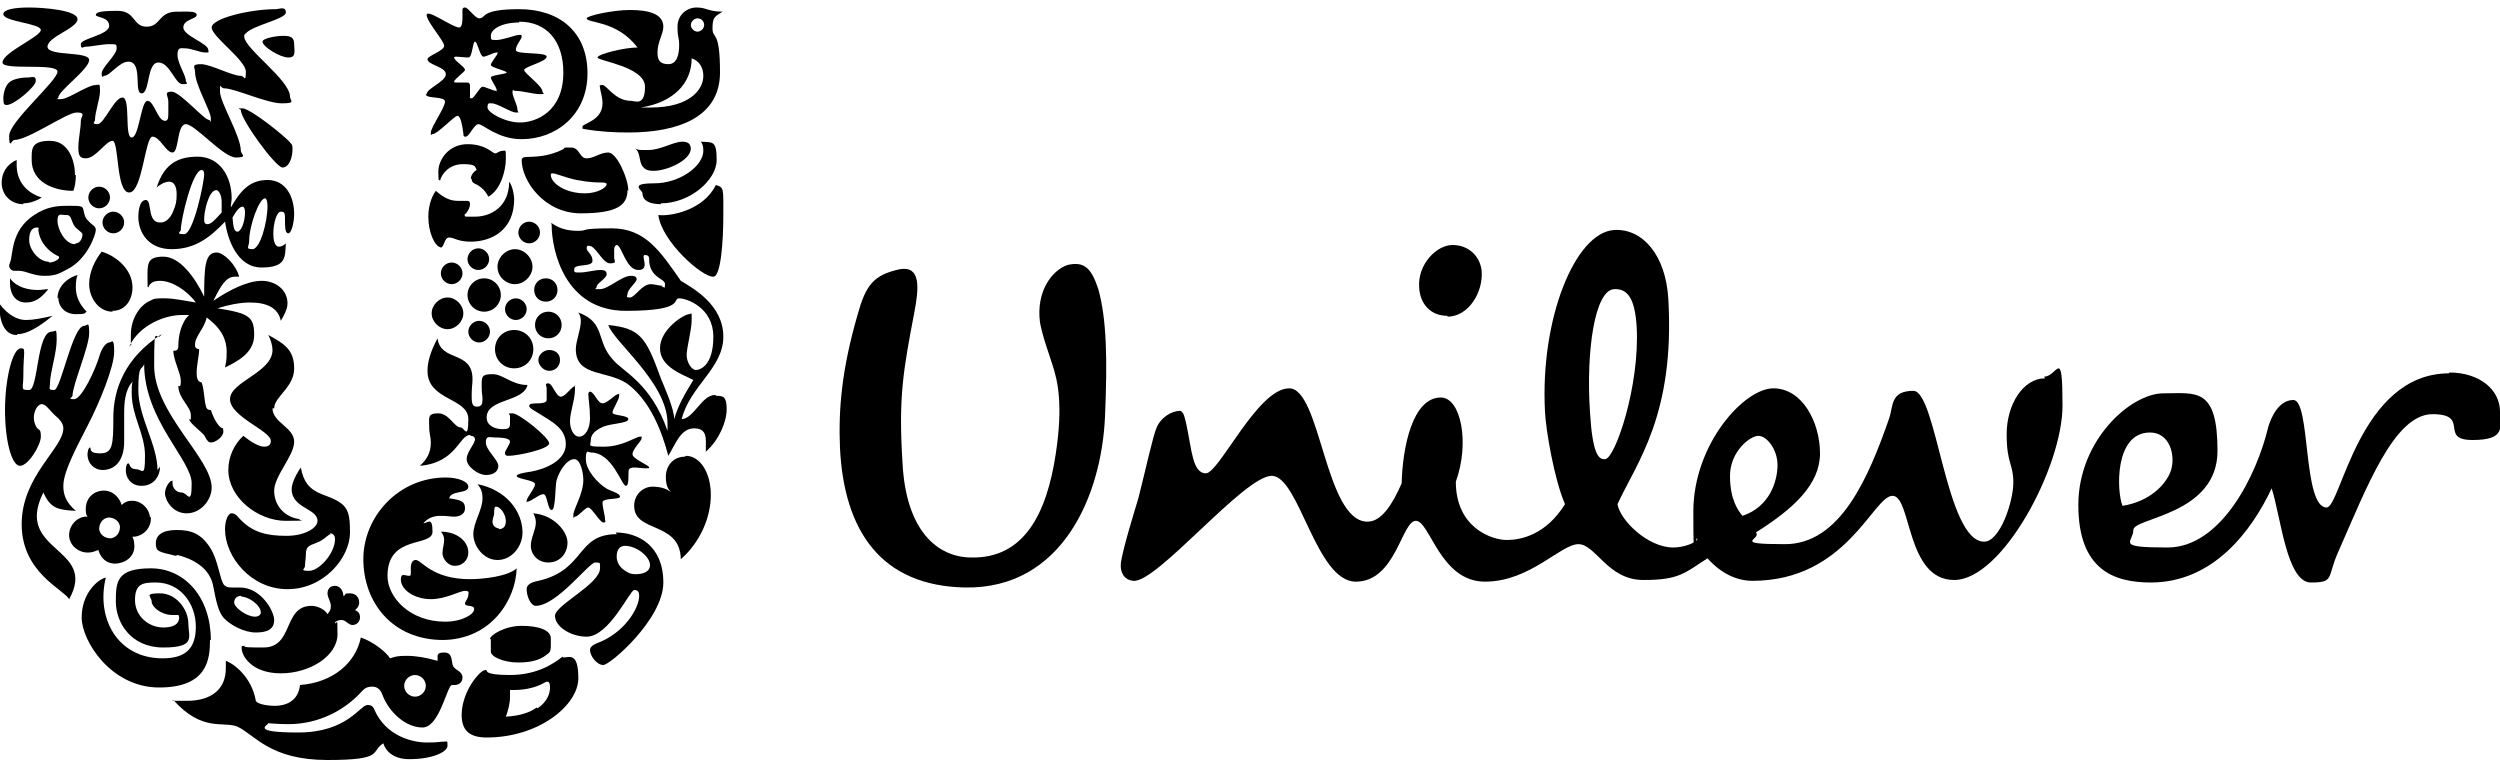 <?xml version="1.0" encoding="UTF-8"?>
<svg id="Layer_1" xmlns="http://www.w3.org/2000/svg" version="1.1" viewBox="0 0 300 92">
  <!-- Generator: Adobe Illustrator 29.4.0, SVG Export Plug-In . SVG Version: 2.1.0 Build 152)  -->
  <path d="M128.1,31.8c-1.8.6-3.8,3.1-3.3,6.9.3,1.7,1.2,4.1,1.5,5.1.6,1.8,1.3,4.7.4,10.6-1.1,7.4-3.9,12.6-10.1,12.5-4.1,0-7.9-3.2-8.3-11.4-.5-7.8.1-11.1,1.4-17.9.6-3.1.8-5.7-1.7-5.3-3.2.7-4.1,1.9-5.1,5.5-1.9,6.6-2.3,11.3-2.1,16,.5,9.9,4.9,16.5,15,16.7,11.7.2,16.4-11.1,16.8-20.5.3-6.9.2-11.7-.8-15.3-.8-2.4-1.6-3.4-3.7-2.9Z"/>
  <path d="M245.4,45.4c-2.6,0-4.6,3.1-4.6,6.7s.8,3.5.8,5.8-1.6,7.1-3.5,7.1c-4.6,0-5.7-18.1-8.5-18.1s-2.4,1.9-2.9,3.3c-2.5,7.2-5.9,15.1-12.5,15.1s-2.7-.6-3.5-1.4c4.6-2.9,7.7-5.8,7.7-9.5s-2.1-7.8-5.6-7.8-9.6,6.7-9.6,14.8.2,2.5.5,3.3c-.3.5-1.7,1-2.9,1-3.1,0-6.4-3.3-6.7-5.2,2.3-5,6.9-10.7,6.1-24.6-.3-5.3-3.1-8.5-6.5-8.3-4.7.3-8.9,10.7-8.3,21.8.1,2.2,1.1,8.1,2.4,11.1-2.3,3.7-5.3,4.3-7,4.3s-6.1-1.4-6.1-7c1.7-4.7.6-10.1-1.8-10.1-3.4,0-4.6,6-4.7,10.3-1.1,2.5-2.4,4.6-4.1,4.6-5.1,0-5.6-16-9.4-16s-8.4,10.2-10,10.2-1.7-2.9-2.3-5.7c-.2-.8-.3-1.7-.8-1.8-1,0-2.3.8-2.8,2-.5,1.2-1.3,5-2.2,8.5-.6,2-1.9,6.2-2.1,7.8-.1,1.1.4,2,1.5,2.1,2.8.3,13.3-12.6,16.6-12.6s5.3,12.7,10.1,12.7,5.5-7.3,7.2-7.3,2.9,7.3,8.3,7.3,9.1-4.5,11.2-4.5,3.5,4.3,7.8,4.3,4.9-.8,7.7-2.6c1.6,1.8,3.5,2.7,5.4,2.7,11.3,0,14.5-10.2,16.8-10.2s1.6,10.1,7.4,10.1,13-13.6,13-20.9-.6-3.5-2.2-3.5ZM192.5,55.1c-.7,0-1.4-.7-1.7-5.6-.5-7.5.6-14.7,2.9-14.8,1.7-.1,2.5,1.3,2.7,4.5.4,7.1-2.6,15.9-3.8,15.9ZM209.1,61.9c-.5-.6-1.5-1.9-1.5-4.8s2.4-4.8,3.4-4.8,2.3,1.6,2.3,3.5-.9,5-4.2,6.1Z"/>
  <path d="M293.9,44.8c-10.8,0-13,16.1-14.7,16.1-2.9,0-1.9-12.9-4-12.9-1.8,0-2.7,2.2-3,3.2-1.4,5.9-5.7,14.5-12.1,14.5s-4.1-.6-4.1-2.1,10.1-1.8,10.1-9.5-2.6-6.9-6.5-6.9-10.2,5.6-10.2,13.4,4.3,9.3,8.7,9.3c7.5,0,12.1-6.2,14.5-11.3,1.1,3.4,1.8,11.3,4.7,11.3s1.9-.6,3.3-3.7c3.4-7.7,6.7-16.5,11.3-16.5s.7,3.1,4.8,3.1,3.3-1.6,3.3-3.4c0-2.6-2.4-4.7-6.1-4.7ZM258,51.9c2.4,0,3.1,2.8,2.5,4.6-.6,1.7-2.6,3.7-5.8,4.2-.7-1.7-1-8.8,3.3-8.8Z"/>
  <path d="M173.7,38c2.5,0,4.3-2.9,4.1-5.5-.2-1.8-1.6-3.1-3.5-3.1s-4.2,2.3-4,5.1c.1,1.9,1.3,3.4,3.4,3.4Z"/>
  <path d="M79.3,24.4c3.5,0,6.7-2.8,6.7-5.2s-.5-2.1-1.9-2.2c.2.3.3.5.3,1.1,0,1.8-2.8,3.9-5.9,3.9s-1.4.8-1.4,1.2c0,.9.9,1.3,2.2,1.3Z"/>
  <path d="M82.9,17.9c0-.5-.2-.9-1-.9-1.1,0-2.6,1-4.1,1s-1.1,0-1.6-.2c.6.4.5,1.4.8,2,.4.7,1,.7,1.5.7,1.4,0,4.4-1.2,4.4-2.7Z"/>
  <path d="M85.6,33.2c.9,0,1.2-4.2,1.2-7.4s.1-3.3-.9-3.6c-1.5,3.1-5.6,3.8-6.9,3.6.4,3.2,5.3,7.5,6.6,7.4Z"/>
  <path d="M5.3,59.3c.8,1.7,1.7,1.9,3.8,2-1.3-1.1-1.5-2.1-1.5-3,0-1.8,1.8-5,2.9-7.2,1.5-2.9,3.2-7.1,3.2-8.9s-.3-1.1-.6-1.1-.8.5-1.1,1.4c-.5,1.8-2.2,5.4-3.1,5.4s-.2-.2-.2-.4c0-1.3,2-5.9,2-7.5s-.2-.9-.6-.9c-1.4,0-2.8,7.7-3.6,7.7s-.5-.2-.5-.8c0-1.3.8-3.6.8-5.2s-.1-1-.6-1c-1.8,0-1.6,7-2.7,7s-.7-.1-.7-1.7.1-2.3.1-2.8-.1-.5-.4-.5c-1,0-1.9,3.7-1.9,7.4s.8,6.7,1.8,6.7,2.5-2.5,2.5-3.5-.2-.7-.5-1.1c-.8-1.3,0-2.8.6-2.8s.9.8,2,1.7c.4.4.6.8.6,1.2,0,2.4-5,5.7-5,11.5s5,7.8,5.7,9c3.5-6.3-6.7-5.6-3.1-12.8Z"/>
  <path d="M18.9,56.4c0-3-2.3-6.4-2.3-9.6s.4-2.3.7-3.1c0,6.7,5.7,11.5,5.7,14.3s-.5,1.1-1.2,1.1-1.1-.6-1.1-1.1,0-.3-.1-.3c-.2,0-.8.7-.8,1.5s.9,2.4,2.6,2.4,3-1.6,3-3.1c0-3.5-6.9-8.9-6.9-14.6s.2-2.6.9-3.8c-4.4,2.8-5.8,6.6-5.8,10s-.1,4.3-1.6,4.3-1-.7-1.2-.7-.3.6-.3.8c0,1.2.9,1.9,1.8,1.9,1.4,0,2.6-1,2.6-3.4v-3.4c0-1.3.1-2.8,1-3.8-.1.4-.1.9-.1,1.3,0,2.9,1.6,4.9,1.6,7.6s-.3,1.6-1.1,1.6-.7-.7-.9-.7-.3.4-.3.9c0,.7.5,1.8,1.9,1.8s2.2-1.1,2.2-2.3Z"/>
  <path d="M75.4,22.9c0-1.5-1.4-4.6-2.4-4.6s-1.7.7-2.6.7-.8-1.3-1.9-1.3-.6,0-.9.2c-2.4,1.2-4.3.8-4.8,1,0,0-.2.1-.2.3,0,2.5,2.7,6.4,7.1,6.4s5.6-1,5.6-2.8ZM66.1,21c0-.1,0-.2.2-.2.4,0,1.5.5,2.9.8,1.6.3,2.5.3,3,.3s.6.1.6.2c0,.4-1.1,1.1-2.6,1.1-2.5,0-4.1-1.3-4.1-2.2Z"/>
  <path d="M25.3,76.8c0-5.1-3.1-8.6-7.2-8.6s-4.2,1.6-4.2,4,1.7,5.5,5.7,5.5,3-1.3,3-2.9-1.4-3.6-3.4-3.6-1,.4-1,1,1.1,1.6,2.5,1.6.6,0,.7-.1c0,.1.1.3.1.4,0,.8-.7,1.2-1.9,1.2-1.7,0-3.4-1.3-3.4-3.3s1-2.1,2.5-2.1c3,0,4.8,2.6,4.8,5.3s-1.3,3.8-4,3.8c-5.4,0-8-4.8-6.8-9.7-1.1.3-2.9,2-2.9,4.8s3.5,8.4,9.3,8.4,6.1-3.4,6.1-5.7Z"/>
  <path d="M54.4,80c-.3-.6,0-1.7-1.1-1.7s-.7.5-.8,1c-1.4-.4-2.6-.6-3.7-.6s-1.4.1-2,.3c-.4-.7-2-2-3.5-2.5-.6,3-3.3,5.4-7.3,5.7-.2,2-1.8,2.5-3,2.5s-2.2-.3-2.3-.6c-.5-2.9-2.7-4.5-3.6-4.8,0,.3,0,.6,0,.9,0,2.4-1.6,3.9-4.7,3.9s-1.1,0-1.6-.1c3.5,3.9,6,2.5,7.7,3.2,2.1,1,3.9,4,10.8,4s5.1-1,6.7-2c.3,1,1.3,1.9,3.1,1.9,2.9,0,4.6-.9,4.6-1.6s0-.5-.5-.5-.4.1-2,.1-4.9-.7-6.3-4c-.2-.5-.6-.5-.8-.5-.9,0-2.4,3.3-8.3,3.3s-3.6-.9-3.6-1.1,0,0,.1,0c.2,0,1.1.1,2.3.1,3.7,0,6.7-1.7,8.6-3.7.6-.7.9-.8,1.5-.8s1,.4,1.2,1c.8,2.1,2.8,3.9,4.8,3.9s2.9-4.8,3.5-5.1c.1,0,.3,0,.4,0,.3,0,.9-.2.9-.9s-.8-.9-1-1.2ZM49.8,83.6c-.7,0-1.3-.6-1.3-1.3s.6-1.3,1.3-1.3,1.3.6,1.3,1.3-.6,1.3-1.3,1.3Z"/>
  <path d="M74,64.1c-4.9,0-3.7,4.3-9.4,5.6-1.1.2-1.4.6-1.4,1,0,.9.5,2,1.1,2,2.5,0,6.4-5.2,7.1-5.2s.6,0,.6.7c0,1.9-5.4,4.4-5.4,5.7s1.9,2.5,3.8,2.5c2.7,0,5.2-5.6,5.7-5.6s.6.3.6.7c0,1.5-1.8,4.5-5.1,5.7-.7.3-.8.6-.8.8,0,.7.8,1.8,1.6,1.8s7.2-5.5,7.2-9.9-3-6-5.7-6ZM76.2,68.9c-.4,0-.7-.1-1-.3-.4-.2-1.2-.8-1.2-1.8s.5-1.3,1-1.3c1.4,0,3,1.3,3,2.3,0,.8-.8,1.1-1.7,1.1Z"/>
  <path d="M2.1,40.1c1.1,0,2.5-.8,4.2-2.2-1.3.3-2.3.5-3.2.5s-2.1-.5-3.2-2c0,2.5.8,3.8,2.1,3.8Z"/>
  <path d="M2.8,24.4c1.2,0,2.2-.7,2.2-.7-1.9-.6-3-2-3-3.9,0-.2,0-.4,0-.6-1.2.5-1.8,1.6-1.8,2.7,0,1.5,1.1,2.6,2.6,2.6Z"/>
  <path d="M7,35.7c0,1.2.9,2,2.1,2s1-.1,1.3-.3c-.9-.9-1.3-1.9-1.3-2.9s.1-1.1.2-1.5c-.8.2-2.4,1.1-2.4,2.8Z"/>
  <path d="M13.5,37.3c1.6,0,2.4-1.4,2.4-2.8,0-2.2-2-3.8-3.7-4.3-.7.9-1.5,2.3-1.5,3.9s1.1,3.3,2.8,3.3Z"/>
  <path d="M12.3,26.7c0,.7.6,1.3,1.3,1.3s1.3-.6,1.3-1.3-.6-1.3-1.3-1.3-1.3.6-1.3,1.3Z"/>
  <path d="M9,21c0-1.6-.7-4.1-3-4.1s-2.2,1-2.2,2.3c0,2.7,2.7,3.7,5,3.7.2-.5.3-1.2.3-1.9Z"/>
  <path d="M11.9,22.4c-.7,0-1.3.6-1.3,1.3s.6,1.3,1.3,1.3,1.3-.6,1.3-1.3-.6-1.3-1.3-1.3Z"/>
  <path d="M10.4,26.3c-.4-.6-.3-1.1-.5-1.4-.2-.2-.6-.2-1.2-.2-.2,0-.5,0-.7,0-1.1,0-2.4.1-3.9,1.1-2.9,1.9-2.5,4.9-2.9,5.7,0,.1-.1.2-.1.4,0,.3.3.6.6.6s.4,0,.6,0c.8,0,1.7.6,3,.6s1.7-.2,2.8-.8c2.4-1.2,3.4-4.2,3.4-4.7s-.5-.6-.9-1.1ZM5.8,31.4c-1.1,0-2.3-1.4-2.3-2.6s.5-1.5.9-1.5.2.1.2.3c.2,1.6,1.3,2.6,2.3,3.1.1,0,.2.1.2.2,0,.2-.6.6-1.2.6ZM9,29.3c-1.2,0-2.1-1.8-2.1-2.8s.4-.7.9-.7.3,0,.5.1c.3.2.3.8.7,1.3.2.3.9.7.9.9,0,.5-.3,1.1-.8,1.1Z"/>
  <path d="M1.2,33.4c0,.2,0,.3,0,.5,0,1.6.8,2.4,1.9,2.4s1.8-.5,2.7-1.6c-.4,0-.8.1-1.2.1-1.2,0-2.6-.3-3.4-1.4Z"/>
  <path d="M65.8,37.4c-.9,0-1.6.7-1.6,1.6s.7,1.6,1.6,1.6,1.6-.7,1.6-1.6-.7-1.6-1.6-1.6Z"/>
  <path d="M53.7,35.7c-1,0-1.9.9-1.9,1.9s.9,1.9,1.9,1.9,1.9-.9,1.9-1.9-.9-1.9-1.9-1.9Z"/>
  <path d="M56.2,39.8c0,.7.6,1.3,1.3,1.3s1.3-.6,1.3-1.3-.6-1.3-1.3-1.3-1.3.6-1.3,1.3Z"/>
  <path d="M61.7,44.2c1.3,0,2.3-1,2.3-2.3s-1-2.3-2.3-2.3-2.3,1-2.3,2.3,1,2.3,2.3,2.3Z"/>
  <path d="M54.2,31.5c-.7,0-1.3.6-1.3,1.3s.6,1.3,1.3,1.3,1.3-.6,1.3-1.3-.6-1.3-1.3-1.3Z"/>
  <path d="M60.1,35.4c0-1.1-.9-2-2-2s-2,.9-2,2,.9,2,2,2,2-.9,2-2Z"/>
  <path d="M65.5,33.4c-.8,0-1.4.6-1.4,1.4s.6,1.4,1.4,1.4,1.4-.6,1.4-1.4-.6-1.4-1.4-1.4Z"/>
  <path d="M56.1,31.1c0,.7.6,1.3,1.3,1.3s1.3-.6,1.3-1.3-.6-1.3-1.3-1.3-1.3.6-1.3,1.3Z"/>
  <path d="M65.9,44.5c.7,0,1.3-.5,1.3-1.3s-.6-1.2-1.3-1.2-1.3.6-1.3,1.2.6,1.3,1.3,1.3Z"/>
  <path d="M59.7,32c0,1.2,1,2.1,2.1,2.1s2.1-1,2.1-2.1-1-2.1-2.1-2.1-2.1,1-2.1,2.1Z"/>
  <path d="M60.6,37.1c0,.7.6,1.3,1.3,1.3s1.3-.6,1.3-1.3-.6-1.3-1.3-1.3-1.3.6-1.3,1.3Z"/>
  <path d="M64.8,27.9c0-.7-.6-1.3-1.3-1.3s-1.3.6-1.3,1.3.6,1.3,1.3,1.3,1.3-.6,1.3-1.3Z"/>
  <path d="M67.5,78.8c-.9.7-2.9,2.2-6.3,2.2s-2.6-.6-2.9-.6-.7.3-1.1.8c-.8.9-1.8,2.7-1.8,4.6s1,2.7,3,2.7c6.3,0,11-3.9,11-7.1s-1.1-2.5-1.8-2.5ZM64.4,84.9c-.8.6-2,1-3.7,1.1.3-.8.5-1.6.5-2.4s0-.5,0-.8h.4c2.7,0,3.8-1,4-1s.4,0,.4.7-.3,1.7-1.5,2.5Z"/>
  <path d="M58.9,76.7v1.5c0,.6,1.5,1.3,3.3,1.3s2.8-.4,3.6-1.1c.3-.2.3-.6.3-1v-.8c0-1-1.5-1.5-3.5-1.5s-3.8,1.1-3.8,1.6Z"/>
  <path d="M69.1,46.3c-.5,0-1.2,1.3-1.8,1.3s-1-1.6-1.5-1.6-.2.3-.2.6,0,1.1,0,1.4-.5.4-1,.4-1.1,0-1.1.3.7.6,1.3,1c1.2.8,3.1,1.6,3.1,3.6s-2.5,3-4.2,3.3c-.8.1-1.7.3-1.7.5,0,.4,2.2.5,2.2,1s-1,1.6-1,2,0,.1.1.1c.4,0,1.4-.9,1.9-.9s.5,1.9,1,1.9.4-2.9.6-3.6c.4-1.3,1.3-2.5,2.1-2.5s1.1,1.7,1.1,2.5c0,1.7-1.2,3.5-1.2,4.2s0,.2.2.2c.4,0,1.2-1.1,1.6-1.1s1.4,1.8,1.8,1.8.2-.2.2-.4c0-.5-.3-1.4-.3-2s2.1-.3,2.1-.7-.9-.6-1.5-.9c-1.2-.7-2.6-2.3-2.6-3.6s.3-.8.6-.8c2.6,0,3.7,4,4.2,4s.2-1.8.4-2c.1-.1.3-.2.6-.2.4,0,1,.1,1.4.1s.4,0,.4-.1c0-.3-2-1-2-1.6s1.1-1.6,1.1-1.9,0-.2-.2-.2c-.5,0-2.1,1.2-4.3,1.2s-1.6-.1-1.6-.8.6-1.2,1.5-1.6c1-.4,3-.4,3-.9s-1.9-.4-1.9-.8.8-1.5.8-2,0-.2-.1-.2c-.4,0-1.3,1.1-1.9,1.1s-1-1.4-1.5-1.4c-.1,0-.2.1-.2.3,0,.5.2,1.6.2,2.9s-.6,2.2-1.3,2.2-1.1-1-1.1-1.8c0-1.2.6-2.6.6-3.9,0-.3,0-.4-.2-.4Z"/>
  <path d="M56.5,52.3c.4,0,.5.3.5.4,0,.6-1,1.5-1,2.4s1.4,1.9,2.3,1.9,1.5-.4,1.5-1.1-1.5-1.9-1.5-2.8.5-.6,1.1-.6c1.3,0,1.8.2,1.8.5s-.6,1.1-.6,1.3,0,.4.4.4c1.1,0,4.9-.8,4.9-1.5s-3.6-3.6-4.4-3.6-.3.1-.3.3c0,.2,0,.6,0,.9,0,.6-.2.7-.9.7s-1.9-.3-1.9-1.4c0-2.3,4.4-1.8,4.9-3.9-1.9,0-2.9-1.3-4.2-1.3s-1.3.3-1.3,1.4.1,1,.1,1.6-.1.9-.7.9-.6-.6-.6-1.4.1-1.4.1-1.9c0-3.5-3.8-2-4.2-4.9-.9,1.7-1.2,2.9-1.2,3.9,0,3.6,4.9,3.2,4.9,5.8s-.5,1-.9,1c-.8,0-1.4-1.7-2.7-1.7s-1.1.5-1.1,1.5.2,1.3.2,2c0,1.4-.6,2.1-1.3,2.8,4.4-.4,4.7-3.7,6-3.7Z"/>
  <path d="M57.3,58.1c.5.6.6,1.1.6,1.7,0,1.4-1.1,2.9-1.1,4.3s1.2,3.1,2.9,3.1,3-1.6,3-3.3c0-2.5-1.9-5.1-5.4-5.8ZM59.9,63.4c-.5,0-.8-.4-.8-.8s.2-.7.2-1c0-.4,0-.8.2-.8.6,0,1.2,1,1.2,1.7s-.3,1-.9,1Z"/>
  <path d="M65.8,67.5c1.4,0,2.3-1.1,2.3-2.4s-1.6-3.3-4.1-3.5c.2.4.3.7.3,1.1,0,.9-.6,1.8-.6,2.8s.8,2,2.1,2Z"/>
  <path d="M54.6,67.9c.9,0,1.6-.7,1.6-1.6,0-1.3-1.3-2.5-3.3-2.5.3.3.4.7.4,1,0,.5-.2,1-.2,1.6s.6,1.5,1.5,1.5Z"/>
  <path d="M53,76.8c6,0,8.9-4.9,9-8.6-1.1,1-4.1,1.3-5.6,1.3-4.6,0-5.8-2.3-6.5-2.3s-.6,1-.6,1.4,0,.5-.2.5-.5-.1-.7-.1-.3.2-.3.5c0,1.4,1.8,2.4,3.6,2.4s3.5-1,4.1-1,.4.3.4.5c0,.4-.4.8-.4,1,0,.5,1.1.1,1.1.7s-1.4,1.5-3.5,1.5c-4.2,0-6.9-2.9-6.9-5.5,0-5,5.4-3.4,5.4-5.3s-.6-1-1.1-1c.6-.7,1.3-.9,2.1-.9s1.1.1,1.6.1,1.3-.2,1.3-1-.4-1-1.9-1.2c.2-1,2.3-.5,2.3-1.4,0-.6-1.2-1.1-2.7-1.1-5.7,0-9.9,4.7-9.9,9.8s3.4,9.7,9.6,9.7Z"/>
  <path d="M19.2,26.7c-1.6,0-.9-2.7-1.7-2.7s-.9,1.5-.9,2c0,1.9,1.2,3.9,4,3.9s4.6-1.4,6.4-3.3c.3,2,1.4,5.5,4.4,5.5s2.8-1.3,2.9-2.9c-.2.2-.5.4-.8.4-.6,0-.7-.9-.7-1.6,0-1.2.4-2.6.9-2.6s.5.2.5,1.1c0,.7,0,1.5.4,1.5s.7-1.4.7-2.3c0-2.1-1-4.1-3.2-4.1s-3.3,1.4-4.4,3.3c0-.4.1-.8.1-1.1,0-2.6-1.4-5-4.1-5s-4.1,1.2-4.9,3.7c.2-.2.9-.7,1.5-.7s.9.6.9,1.5-.1,1.3-.4,2c-.4,1.1-1.1,1.4-1.5,1.4ZM31.8,23.8c.2,0,.3.5.3.9,0,2-.9,5.2-1.8,5.2s-.4-.3-.4-1c0-1.8,1.2-5.1,1.9-5.1ZM29.1,24.8c.1,0,.3.1.3.7,0,1.2-.5,2.3-.9,2.3s-.5-.5-.6-1.7c.5-.9.9-1.3,1.2-1.3ZM25.9,22.8c.4,0,.7.7.7,1.4s0,.9,0,1.3c-.9,1-1.3,1.4-1.7,1.4s-.4-.3-.4-.7c0-.7.5-3.4,1.5-3.4ZM24.2,20.4c.2,0,.3.2.3.5,0,1-1.3,7.2-2.4,7.2s-.4-.3-.4-.5c0-1.3,1.4-7.2,2.5-7.2Z"/>
  <path d="M15.5,41.6c1.2-2.6,4.3-3.8,6.3-3.8s.7,0,.9,0c-1,.9-1.3,2.6-1.3,3.7,0,.5-.2.6-.6.6,0,1.1.9,2.7.9,3.6s-.2.6-.3.6c0,1.5,1.5,2.5,1.5,3.5s0,.4-.2.5c.1.6,1.7,1.6,1.9,2.1.3.6.5.7.7.7.6,0,1.5-.7,1.5-1.3s-.2-.4-.3-.5c-.6-.5-1-1.5-1.2-2.1-.2,0-.5,0-.6-.5-.2-.7-.2-2-.5-2.8-.4-.1-.6-.3-.6-1.2s.3-2.1.3-2.8c-.2,0-.5-.1-.5-.5,0-1.1,1.1-1.9,1.4-3.3,1.9,1.4,2.4,2.8,2.4,4.1s-.1,1.3-.2,1.9c1.4-.7,3.5-1.7,3.5-3.9s-.6-2.6-4.4-3.2c1.2-.4,2.7-.7,3.9-.7,2.1,0,3.4.7,3.7,2.2.4-.7.8-1.4.8-2.1,0-1.6-1.4-2.7-3.1-2.7s-3.9,1.1-5.8,2.4c.9-1.8,1.5-2.9,2.6-2.9s.3,0,.5,0c-.4-1.5-1.9-2.9-2.7-2.9-1.4,0-1.5,1.7-1.5,5.3-1.1-2.3-2.9-4.8-4.9-4.8s-1.9.9-1.9,2.6,0,.8.1,1.1c.2-.6.7-.8,1.4-.8,1.4,0,3.2,1.1,4.3,2.6-1.3-.2-2.6-.5-3.7-.5s-1.3,0-1.8.3c-1,.4-2.3,1.9-2.3,4.1s0,.7.1,1.1Z"/>
  <path d="M82.2,54.8c-1.5,0-2.3,1.2-2.3,2.4s.3,1.6.9,2.1c-.6-.6-1.4-.9-2.5-.9s-2.2.9-2.2,2.3c0,3.3,5.5,1.8,5.6,6.4,2.3-2,3.6-5,3.6-7.7s-1.3-4.7-3-4.7Z"/>
  <path d="M61.7,23.9c0-.5-.2-1.6-.6-2.1,0,3-2.2,4.2-4.1,4.2s-.9,0-1.3-.2c.4-.3.7-.9.7-1.3s-.2-.4-.5-.4-.7,0-1,0c-.9,0-1.7-.4-2.6-1.2-.6.8-.9,2-.9,3.1,0,1.8.7,3.5,1.5,3.7.4,0,.4-1.2,1-1.2s1,.5,2.6.5c2.5,0,5.2-1.4,5.2-5.1Z"/>
  <path d="M56.6,21.5c0,.2.1.4.3.5.9.4,1.4,1,1.7,1.6,1.5-.8,2.1-3.2,2.1-4.5s0-1-.4-1-.6.3-.9.3-1.1-1.1-3.3-1.1-3.5,1.8-3.5,3.3.1.8.2,1.1c.2-.9,1.2-2,2.7-2s1.5.2,1.7.7c-.4.2-.7.7-.7,1Z"/>
  <path d="M10.3,5.6c.7,0,1.9-.3,2.8-.3s.9,0,.9.5c0,.8-1.8,2.3-1.8,3s.2.3.3.3c.7,0,1.8-1.7,2.9-1.7,1.8,0,.6,3.8,1.6,3.8s.6-3.7,2-3.7,2,2.6,2.9,2.6.4-.2.4-.4c0-.7-1-2.1-1-3.1s.4-.8.9-.8c.8,0,1.8.5,2.4.5s.4,0,.4-.3c0-.8-3-1.7-3-2.7,0-1,1.6-1,1.6-1.5s-1-.4-2.4-.4c-2.2,0-1.9,1.8-3.6,1.8s-1.3-1.9-3.5-1.9-2.6.2-2.6.5,1.6.2,1.6,1.3-3.4,1.5-3.4,2.2.3.3.6.3Z"/>
  <path d="M.3,7.5c0,1,6.6,0,6.6,1.1S1.1,14.6,1.1,16.3s.3.5.6.5c1.7,0,6.3-3.3,7.5-3.3s.5.5.5,1c0,.9-.3,2.2-.3,3.2s.2,1.3.9,1.3c1.2,0,2.4-2.1,3.2-2.1s.4,6.2,2,6.2,1.9-6.7,2.8-6.7,1.6,1.9,2.4,1.9.5-3.4,1.6-3.4,4.5,4,6,4,.6-.4.6-.8c0-1.8-2.5-5.8-2.5-7.1s0-.4.5-.4c1.3,0,5.1,1.8,6.9,1.8s1-.3,1-.8c0-2-5.4-5.7-5.5-7.2,0-.1,0-.3.2-.4.9-1,4.8-1.7,4.8-2.5s-.8-.4-1.2-.4c-3.1,0-7.7,1.1-7.7,2.2s4.1,3.9,4.1,5.3-.2.5-.6.5c-1.1,0-3.6-1.4-4.8-1.4s-.7.4-.7.9c0,1.6,1.9,4.7,1.9,5.6s0,.2-.2.2c-.6,0-3.5-3.4-4.5-3.4s-.4.5-.4,1.2v1.1c0,.8,0,1.2-.4,1.2-.9,0-1.3-2.4-2.1-2.4s-1,4.4-1.9,4.4-.1-4.8-1.1-4.8-2.2,3.2-3,3.2-.3-.3-.3-.5c0-1,.6-2.5.6-3.5s-.1-.7-.5-.7c-1,0-3.3,1.7-4.2,1.7s-.3,0-.3-.2c0-.8,3.7-3.4,3.7-4.5s-5-.4-5-1.6,3.6-2.2,3.6-3.3S5.1.9,3.5.9.4,1.1.4,1.7c0,.9,4.5,1.1,4.5,1.9S.3,6.3.3,7.5Z"/>
  <path d="M3.3,9.3c-.8,0-1.8.2-2.2.6-.4.3-.7,1.2-.7,1.9s.1.8.4.8c.9,0,3.5-2.2,3.5-2.9s-.5-.4-1-.4Z"/>
  <path d="M31.5,5c0,.6,2.1,1.9,3.1,1.9s.7-.8.7-1.6-.4-1-1.3-1-2.5.3-2.5.7Z"/>
  <path d="M35.1,17.9c0-.3,0-.5-.2-.7-.6-.8-4.9-4.2-5.8-4.2s-.2.1-.2.2c0,1.2,4.2,6.9,5,6.9s1.2-1.2,1.2-2.2Z"/>
  <path d="M76.5,5.7c-1.6,0-4.8.8-4.8,1.2s5.7,1.1,5.7,3.5-1.2,1.7-1.7,1.7c-1.9,0-2.9-1.9-3.4-1.9s-.3.1-.3.3c0,.3.3,1.1.3,1.9,0,2.1-2.4,2.4-2.4,2.8s0,.2.3.3c1.7.3,3.5.4,5.2.4,6.1,0,11-1.9,11-7.2s-.9-3.9-.9-5.3.3-1.4,1.2-2c-1.7,0-1.9-.5-3.1-.5s-2.3.9-2.3,2.3.2,1.2.2,2.2-.2,2.3-1.3,2.3-1.3-.6-1.3-1.4c0-1.3.7-2.2.7-3.1,0-1.6-1.9-2-4-2s-5.2.7-5.2,1c0,.6,3.6.2,6.1,3.5ZM83.7,2.2c.5,0,.8.4.8.8s-.4.8-.8.8-.8-.4-.8-.8.4-.8.8-.8ZM83,7c.9.3,1.4,1.1,1.4,2.1,0,1.7-1.7,3.8-6.3,3.8s-.8,0-1.2,0c3.9-.6,6.1-2.9,6.1-5.9Z"/>
  <path d="M85.8,47.4c-1.6,0-2.5,2.8-4,2.9,1-4,5-6.1,5-9.9s-3.6-5.8-5.1-6.7c-2.5-3.6-4.3-6.3-8.3-6.3s-2.8.3-4,.3c-2.3,0-3-.9-3.2-.9s0,0,0,.2c0,3.1,1.6,10.3,8.9,10.3s5.5-1.5,6.4-1.5,4.1,1.1,4.1,4.6-1.6,4-2.1,4-1.1-.9-1.1-1.8.6-3,.6-4.2,0-.7-.3-.7c-.6,0-3.5,1.8-3.5,4.1s2.9,3.2,4,3.8c-1.1,1.8-1.8,3-2.3,4.7,0-1.3-1.2-3.9-1.6-4.9-1.8-5-2.5-6-6.3-6.4.6,2,7.1,6.9,7.1,11.8s0,.7,0,.9c-2-5.8-5.4-7.1-6.6-8.6-2-2.2-.8-4.4-4.1-5.6.2.3.3.6.3,1,0,1.1-.6,2.4-.6,3.4,0,3.5,4.1,2.4,6.5,4.4,2.3,1.9,3.7,5,4.6,8.4.9-1.5,1.5-3.3,3.1-3.3s1.4,1.3,1.4,2.3,0,.4,0,.5c1.6-1.4,2.5-3.6,2.5-5.1s-.4-1.6-1.2-1.6ZM79.5,34.3c-.3,0-1-.2-1.4-.2-1.1,0-1.9,1.6-2.5,1.6s-.3-.2-.3-.4c0-.6,1.1-1.4,1.1-1.8s-.5-.4-.7-.4c-1.1,0-2.7,1.6-3.7,1.6s-.4,0-.4-.3c0-.4,1.2-1,1.2-1.5s-.5-.5-.8-.5c-.6,0-1.7.3-2.4.3s-.7,0-.7-.4c0-.7,2.2-.2,2.2-1s-.7-1.1-.7-1.5.2-.3.3-.3c.8,0,1.6,2.1,2.5,2.1s.5-.3.5-.7,0-.7,0-1,.2-.5.3-.5c.6,0,1.1,3,2.6,3s.2-1.8.8-1.8.5.5.5.8c.2,2,1.9,2,1.9,2.7s-.1.3-.4.3Z"/>
  <path d="M51.1,11.3c0,.6,2.3.2,2.3.9s-1.7,3.1-1.7,3.7,0,.2.2.2c.6,0,2.6-2.2,3-2.2s.6,1.3.7,2.1c0,.4.1.4.3.4.4,0,1-1.5,1.5-1.5.6,0,2.3,1.8,5.2,1.8,4.1,0,7.9-2.9,7.9-7.9s-3.4-7.7-8.2-7.7-3.9,1.1-4.8,1.1c-.5,0-1.3-1.3-1.7-1.3s-.3.3-.3.9,0,1.5-.4,1.5c-.8,0-3.9-2.3-3.9-1.5s2.1,3.1,2.1,3.7-2,1.2-2,1.6c0,.7,2.2.9,2.2,1.8s-2.3,1.7-2.3,2.4ZM62.3,2.6c3.3,0,5.3,2.3,5.3,6.1,0,4.8-3.4,6-5.2,6s-3.9-1.2-3.9-1.8.2-.5.5-.5c.7,0,2.3,1.1,2.9,1.1s.2,0,.2-.3c0-.6-.6-1.6-.6-2.1s.1-.2.3-.2c.9,0,2.2.4,3,.4s.3-.1.3-.3c0-.7-2.2-2.2-2.2-2.6s2.7-1,2.7-1.6-3.7-.2-3.7-.8.7-1.3.7-1.6-.1-.2-.4-.2-1.9.6-2.6.6-.7,0-.7-.5c0-.8,1.3-1.6,3.4-1.6ZM54.5,6.9c0,0,0-.1.2-.1.4,0,1,.1,1.5.1s.5-1.9.8-1.9.6,1.8,1,1.8,1.2-.5,1.6-.5.1,0,.1.1c0,.2-.8,1.1-.8,1.4s1.9.7,1.9.9-1.9.3-1.9.6.7,1.2.7,1.5,0,.1-.1.1c-.3,0-1.3-.5-1.6-.5s-1,1.4-1.3,1.4-.2-.1-.2-.3v-1.3c0-.1-.1-.3-.3-.3-.4,0-1.2,0-1.4,0s-.2,0-.2-.1c0-.3,1.3-1.2,1.3-1.4,0-.4-1.3-1.1-1.3-1.5Z"/>
  <path d="M41.2,71.5c0-.6-.4-1.2-1-1.2s-.9.4-.9.9.4,1,.4,1.5-.1.6-.4,1c-.4-.7-1.4-1-1.9-1-3.5,0-2.1,5-5.8,5s-1.7-.2-2.2-.2-.4.1-.4.3c0,.9,1.2,3,4.7,3s6.8-2.1,6.8-4.7-.1-.9-.3-1.4c.1-.2.5-.3.8-.3.5,0,.8.6,1.3.6s.9-.4.9-.9-.2-.7-.6-.9c.3-.2.5-.5.5-.9,0-.6-.4-1.1-1.1-1.1s-.5.1-.7.3Z"/>
  <path d="M21.3,66.6c2.7.7,4,2.1,4.3,3.8.3,1.6.6,3,1.2,3.7.8.9,2.5,1.8,3.9,1.8s2.2-.4,2.2-1.5-1.6-3.9-4.1-3.9-.5,0-.9,0-.7,0-1-.3c-.5-.5-.7-3-1.7-4.5-1.1-1.7-2.3-2.1-4-2.1s-2.5.6-2.5,1.6.3,1,2.4,1.5ZM29,71.6c.8,0,2.3,1,2.3,1.9,0,.2-.2.5-.7.5-1,0-2.5-1.1-2.5-1.7s.5-.8.8-.8Z"/>
  <path d="M38.1,62.5c0,.9-1.6,1.8-3.7,1.8-2.4,0-4-.4-5.5-1.9-.4-.4-.6-.8-1.1-.8s-.8,1-.8,1.9c0,3.3,3.1,7.2,7.5,7.2s7.5-3.8,7.5-6.8-.4-3.5-3.4-4.6c-1.5-.6-2.2-1.5-2.5-3.2-.7,1-1.1,2-1.1,2.6,0,2.3,3.1,2.3,3.1,3.8ZM39.6,64c.3,0,.6.2.6.7,0,1.7-1.9,3.8-3.1,3.8s-.5-.2-.5-.6.1-.9.1-1.3c0-1.2.5-1.1,1.6-1.6.8-.4,1.1-.9,1.4-.9Z"/>
  <path d="M32.9,49c0-1.4,2.4-2.5,2.4-4.8s-1.3-3-3.1-4c.3.6.5,1.3.5,1.8,0,2.7-5.1,3.8-5.1,5.9s4.9,3.8,4.9,5c0,.4-.2.7-.8.7s-1.5-.5-2.5-1.3c-1.1,1-1.8,2.5-1.8,4.1,0,3.3,3.5,6.1,6.9,6.1s1.1-.1,1.7-.2c-1.8-.2-3.1-1.6-3.1-3.4s2.4-4.2,2.4-5.9-2.6-2.3-2.6-4Z"/>
  <path d="M18,62.1c-.1-1.2-1.2-2.1-2.3-2-.4,0-.8.2-1.1.5-.3-1-1.2-1.9-2.5-1.7-1.2.2-1.9,1.2-1.8,2.4,0,.2,0,.4.2.7,0,0-.2,0-.3,0-1,.1-2,1.1-1.9,2.4.1,1.1,1.2,2,2.4,1.9.4,0,.8-.2,1.1-.3.3,1.1,1.2,1.8,2.4,1.6,1.2-.2,2.1-1.1,1.9-2.4,0-.3-.1-.5-.2-.8,0,0,.2,0,.3,0,1.2-.2,2-1.2,1.9-2.4ZM13.3,64.6c-.7,0-1.3-.4-1.4-1.1,0-.7.4-1.3,1.1-1.4.7,0,1.3.4,1.4,1.1,0,.7-.4,1.3-1.1,1.4Z"/>
</svg>